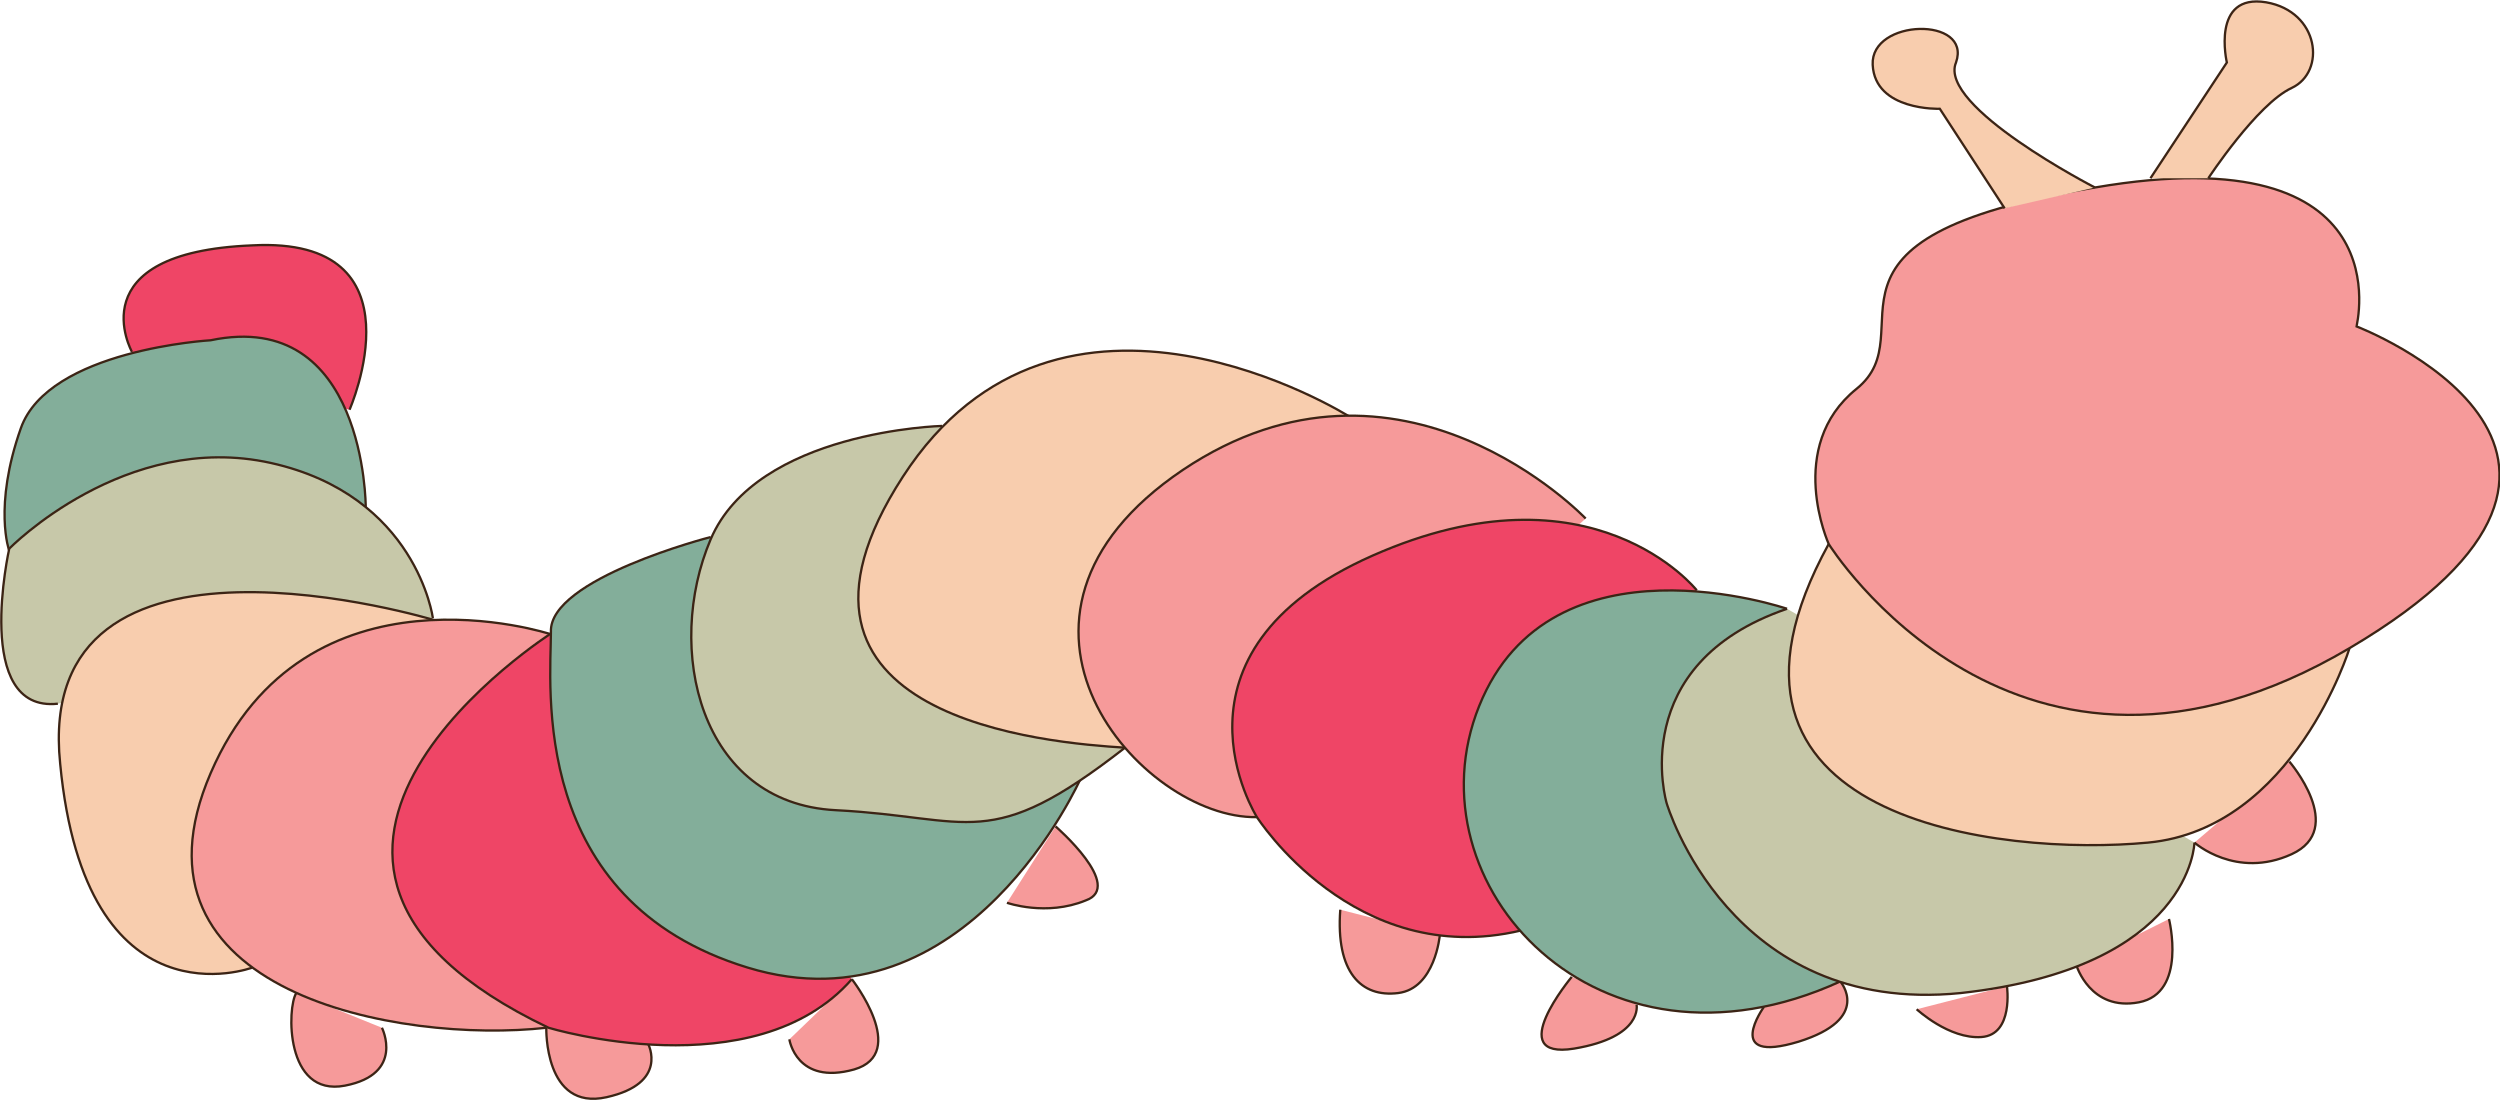 <?xml version="1.0" encoding="utf-8"?>
<!-- Generator: Adobe Illustrator 27.0.1, SVG Export Plug-In . SVG Version: 6.00 Build 0)  -->
<svg version="1.1" id="Layer_1" xmlns="http://www.w3.org/2000/svg" xmlns:xlink="http://www.w3.org/1999/xlink" x="0px" y="0px"
	 viewBox="0 0 108 47.6" style="enable-background:new 0 0 108 47.6;" xml:space="preserve">
<style type="text/css">
	.st0{fill:#F69A9A;stroke:#3C2415;stroke-width:0.1;stroke-miterlimit:10;}
	.st1{fill:#EF4566;stroke:#3C2415;stroke-width:0.1;stroke-miterlimit:10;}
	.st2{fill:#83AE9A;stroke:#3C2415;stroke-width:0.1;stroke-miterlimit:10;}
	.st3{fill:#C7C8A9;stroke:#3C2415;stroke-width:0.1;stroke-miterlimit:10;}
	.st4{fill:#F8CDAE;stroke:#3C2415;stroke-width:0.1;stroke-miterlimit:10;}
</style>
<path class="st0" d="M94.8,36.4c0,0,1.8,1.6,4.2,0.5c2.4-1.1-0.1-4-0.1-4"/>
<path class="st0" d="M89.7,41.7c0,0,0.6,2,2.7,1.6c2.1-0.4,1.3-3.6,1.3-3.6"/>
<path class="st0" d="M82.8,43.6c0,0,1.4,1.3,2.8,1.2s1.1-2.2,1.1-2.2"/>
<path class="st0" d="M76.2,43.5c0,0-1.8,2.5,1.5,1.5c3.2-1,1.8-2.6,1.8-2.6"/>
<path class="st0" d="M67.9,42.2c0,0-3,3.6,0.1,3.1c3-0.5,2.7-1.9,2.7-1.9"/>
<path class="st0" d="M57.9,39.3c-0.2,2.7,0.9,3.8,2.5,3.6s1.8-2.5,1.8-2.5"/>
<path class="st0" d="M43.5,39c0,0,1.7,0.6,3.4-0.1c1.7-0.6-1.3-3.2-1.3-3.2"/>
<path class="st0" d="M34.1,44.9c0,0,0.3,2,2.8,1.3c2.4-0.7-0.1-3.9-0.1-3.9"/>
<path class="st0" d="M23.6,44.4c0,0-0.1,3.6,2.6,3s1.8-2.3,1.8-2.3"/>
<path class="st0" d="M12.8,42.9c-0.4,0.6-0.5,4.5,2.1,4s1.6-2.5,1.6-2.5"/>
<path class="st1" d="M5.7,15.2c0,0-2.4-4.3,5.2-4.6c7.5-0.4,4.2,7.1,4.2,7.1"/>
<path class="st2" d="M0.4,23.8c0,0-0.7-1.9,0.5-5.3c1.2-3.4,8.2-3.8,8.2-3.8c6.7-1.4,6.7,7.2,6.7,7.2"/>
<path class="st3" d="M2.5,30.4c-3.7,0.4-2.1-6.7-2.1-6.7s5-5.1,11.3-3.7s7,6.7,7,6.7"/>
<path class="st4" d="M10.9,41.8c0,0-7.2,2.7-8.3-8.8c-1.2-11.5,16.2-6.2,16.2-6.2"/>
<path class="st0" d="M23.6,44.4c-6.3,0.7-18.6-1.5-14.5-11s14.7-6,14.7-6"/>
<path class="st1" d="M36.8,42.3c-4.2,4.8-13.1,2.1-13.1,2.1c-15.3-7.3,0.2-17.1,0.2-17.1"/>
<path class="st2" d="M46.7,33.6c0,0-4.9,11.1-14.4,8.2s-8.5-12.2-8.5-14.5c-0.1-2.3,6.9-4.1,6.9-4.1"/>
<path class="st3" d="M48.6,32.3c-5.9,4.6-6.6,3-12.5,2.7s-7.4-7-5.4-11.7c2-4.7,10-4.9,10-4.9"/>
<path class="st4" d="M48.6,32.3c-3.2-0.2-16.4-1.2-9.6-11.7S58.3,18,58.3,18"/>
<path class="st0" d="M54.3,35.3c-5,0.1-12.7-8.6-3.2-15c9.4-6.3,17.4,2.1,17.4,2.1"/>
<path class="st1" d="M65.7,40.2c-7.2,1.7-11.4-4.9-11.4-4.9s-4.5-7.1,5-11.3s14,1.5,14,1.5"/>
<path class="st2" d="M79.5,42.4C69,47.2,60.8,38.2,63.9,30.5s13.3-4.2,13.3-4.2"/>
<path class="st3" d="M77.2,26.3c-7,2.4-5.2,8.4-5.2,8.4s2.7,9.2,12.7,8.2c10-1.1,10.1-6.5,10.1-6.5"/>
<path class="st4" d="M79,23.5c-6.6,12,7.5,13.5,13.8,12.9c6.3-0.6,8.7-8.4,8.7-8.4"/>
<path class="st0" d="M90.5,8.1c-13.3,2.2-7.2,6.2-10.3,8.7c-3.1,2.5-1.2,6.7-1.2,6.7s8.1,13,22.5,4.5c14.4-8.5,0.3-13.9,0.3-13.9
	S103.9,5.8,90.5,8.1z"/>
<path class="st4" d="M90.5,8.1c0,0-6.8-3.5-6-5.4c0.7-2-3.7-1.9-3.6,0.1s2.9,1.9,2.9,1.9l2.8,4.3"/>
<path class="st4" d="M95.4,7.7c0,0,2.1-3.2,3.6-3.9c1.5-0.7,1.2-3.3-1.1-3.7c-2.4-0.4-1.7,2.6-1.7,2.6l-3.3,5"/>
</svg>
